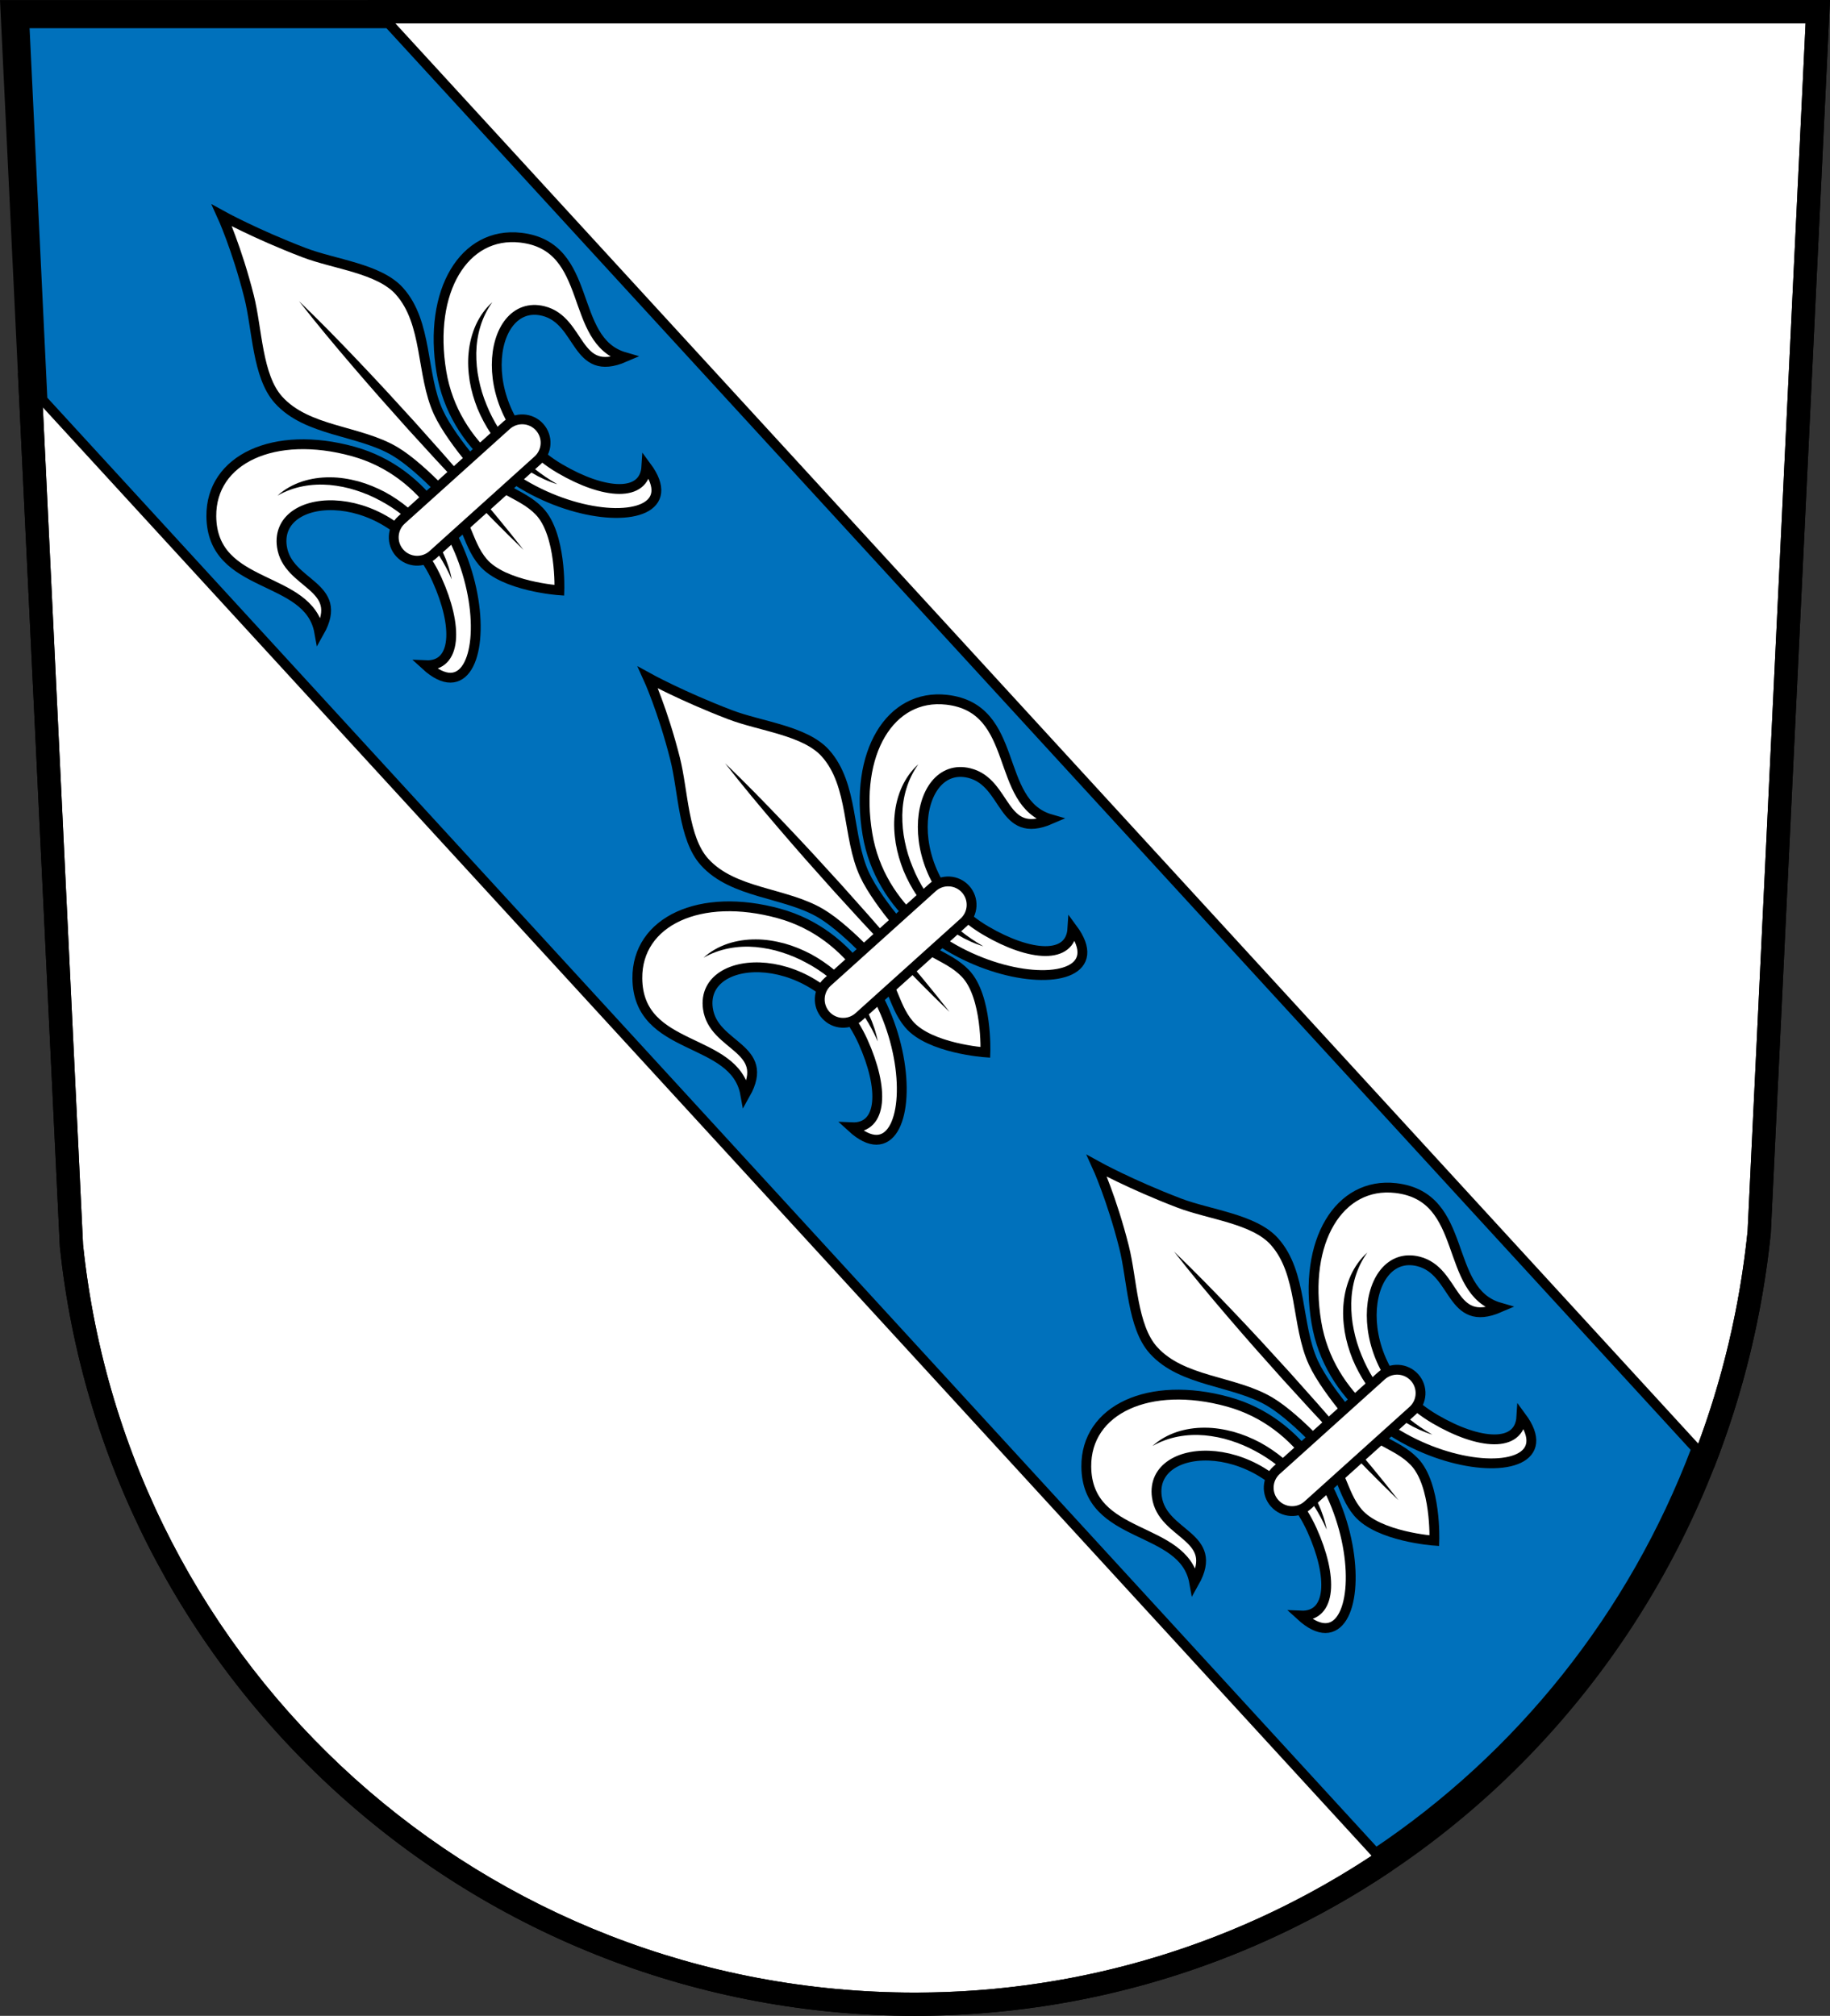 <?xml version="1.0" encoding="utf-8"?>
<!-- Generator: Adobe Illustrator 15.0.0, SVG Export Plug-In . SVG Version: 6.00 Build 0)  -->
<!DOCTYPE svg PUBLIC "-//W3C//DTD SVG 1.1//EN" "http://www.w3.org/Graphics/SVG/1.1/DTD/svg11.dtd">
<svg version="1.1" id="Coat_of_arms" xmlns="http://www.w3.org/2000/svg" xmlns:xlink="http://www.w3.org/1999/xlink" x="0px"
	 y="0px" width="558.43px" height="615.119px" viewBox="0 0 558.43 615.119" enable-background="new 0 0 558.43 615.119"
	 xml:space="preserve">
<rect x="0" y="0" width="558.43" height="615.119" fill="#333333" stroke="none"/>
<g>
	<path fill="#FFFFFF" d="M279.215,610.866c-64.223,0-125.774-23.723-173.315-66.796C58.711,501.319,29.094,443.065,22.5,380.039
		L4.464,4.262l549.502-0.01l-17.845,371.74c-6.678,64.774-36.354,124.287-83.568,167.578
		C405.205,586.967,343.647,610.866,279.215,610.866z"/>
	<path d="M550.975,7.1l-17.69,368.583c-2.395,23.264-7.749,45.517-15.642,66.406l5.378,5.861
		c8.91-22.72,14.793-46.798,17.343-71.639L558.427,0L112.076,0.008l6.512,7.099L550.975,7.1z"/>
	<path d="M279.215,608.021c-131.125,0-240.252-98.113-253.876-228.242L12.966,121.975l-7.502-8.178l12.786,266.42l0.015,0.199
		c6.688,64.094,36.797,123.334,84.781,166.806c48.324,43.783,110.889,67.896,176.17,67.896c52.342,0,102.811-15.531,145.542-44.278
		l-4.947-5.393C379.391,592.442,331.022,608.021,279.215,608.021z"/>
	<path fill="#0071BC" stroke="#000000" stroke-width="3" stroke-miterlimit="10" d="M7.453,7.108l5.513,114.867L419.81,565.447
		c43.977-29.371,78.529-72.266,97.833-123.358L118.588,7.106L7.453,7.108z"/>
	<g>
		<path fill="#FFFFFF" stroke="#000000" stroke-width="3" stroke-miterlimit="10" d="M194.487,298.546
			c-0.166-17.395,19.142-26.471,43.296-19.789c45.141,12.489,45.36,86.495,22.108,65.224c9.521,0.426,9.923-11.846,3.443-26.164
			c-13.138-29.029-49.777-27.617-47.316-10.072c1.668,11.897,19.51,11.748,11.404,26.146
			C224.256,316.131,194.704,321.21,194.487,298.546z"/>
		<path fill="#FFFFFF" stroke="#000000" stroke-width="3" stroke-miterlimit="10" d="M288.908,213.529
			c-17.281-1.983-28.327,16.27-24.207,40.991c7.703,46.199,81.281,54.152,62.556,28.805c-0.57,9.512-12.818,8.631-26.379,0.689
			c-27.498-16.1-22.264-52.39-5.072-48.11c11.658,2.903,9.645,20.631,24.811,14.075
			C303.285,244.973,311.426,216.115,288.908,213.529z"/>
		<path fill="#FFFFFF" stroke="#000000" stroke-width="3" stroke-miterlimit="10" d="M251.847,229.799
			c8.755,9.724,6.606,25.473,11.937,37.017c2.187,4.734,6.439,10.365,9.71,14.405c7.953,9.823,15.488,9.965,21.088,15.799
			c6.73,7.013,6.115,24.109,6.115,24.109s-17.068-1.175-23.34-8.602c-5.215-6.178-4.568-13.687-13.508-22.624
			c-3.675-3.674-8.832-8.493-13.312-11.162c-10.924-6.508-26.811-6.017-35.565-15.741c-6.505-7.224-6.441-21.502-8.978-31.526
			c-3.745-14.803-8.283-24.721-8.283-24.721s10.273,5.669,25.105,11.34C232.086,221.64,245.652,222.918,251.847,229.799z"/>
		<g>
			<path d="M214.684,292.237c2.09-1.922,4.667-3.35,7.415-4.282c2.761-0.905,5.691-1.336,8.613-1.305
				c2.927-0.003,5.834,0.487,8.654,1.234c2.815,0.779,5.523,1.905,8.104,3.257c2.555,1.399,4.978,3.036,7.204,4.903
				c2.199,1.896,4.257,3.964,6.006,6.273c3.552,4.562,6.096,9.899,7.179,15.469c-2.279-5.186-5.278-9.902-8.973-13.965
				c-1.865-2.012-3.836-3.917-6.007-5.574c-2.141-1.688-4.42-3.2-6.827-4.464c-2.382-1.312-4.899-2.367-7.486-3.182
				c-2.581-0.845-5.257-1.358-7.958-1.621C225.211,288.513,219.621,289.415,214.684,292.237z"/>
		</g>
		<g>
			<path d="M280.237,233.214c-3.322,4.615-4.803,10.08-4.902,15.496c-0.021,2.713,0.209,5.429,0.779,8.084
				c0.539,2.658,1.326,5.271,2.383,7.778c1.006,2.526,2.27,4.951,3.725,7.257c1.422,2.332,3.111,4.491,4.916,6.556
				c3.654,4.1,8.031,7.576,12.951,10.384c-5.426-1.66-10.469-4.748-14.635-8.757c-2.111-1.981-3.953-4.244-5.609-6.629
				c-1.625-2.409-3-4.99-4.123-7.677c-1.076-2.707-1.912-5.518-2.393-8.399c-0.447-2.882-0.633-5.825-0.322-8.736
				c0.273-2.909,1.01-5.778,2.197-8.43C276.418,237.504,278.108,235.091,280.237,233.214z"/>
		</g>
		<g>
			<path d="M221.263,232.911c6.167,5.906,12.114,12.009,17.984,18.183c2.956,3.068,5.832,6.208,8.745,9.314l8.621,9.427l8.501,9.535
				c2.792,3.217,5.625,6.396,8.375,9.65c5.543,6.469,11.006,13.008,16.248,19.749c-6.17-5.903-12.117-12.006-17.986-18.18
				c-2.957-3.067-5.831-6.21-8.746-9.314l-8.618-9.43l-8.498-9.538c-2.792-3.215-5.623-6.396-8.373-9.65
				C231.973,246.188,226.508,239.648,221.263,232.911z"/>
		</g>
		<path fill="#FFFFFF" stroke="#000000" stroke-width="3" stroke-miterlimit="10" d="M294.651,271.325
			c2.641,2.932,2.404,7.449-0.529,10.088l-32.048,28.856c-2.932,2.641-7.449,2.403-10.089-0.528l0,0
			c-2.64-2.932-2.403-7.448,0.529-10.089l32.049-28.856C287.494,268.156,292.01,268.393,294.651,271.325L294.651,271.325z"/>
	</g>
	<g>
		<path fill="#FFFFFF" stroke="#000000" stroke-width="3" stroke-miterlimit="10" d="M64.487,157.546
			c-0.166-17.395,19.142-26.471,43.296-19.789c45.141,12.489,45.36,86.495,22.108,65.224c9.521,0.426,9.923-11.846,3.443-26.164
			c-13.138-29.029-49.777-27.617-47.316-10.072c1.668,11.897,19.51,11.748,11.404,26.146
			C94.256,175.131,64.704,180.21,64.487,157.546z"/>
		<path fill="#FFFFFF" stroke="#000000" stroke-width="3" stroke-miterlimit="10" d="M158.908,72.529
			c-17.281-1.983-28.327,16.27-24.207,40.991c7.703,46.199,81.281,54.152,62.556,28.805c-0.57,9.512-12.818,8.631-26.379,0.689
			c-27.498-16.1-22.264-52.39-5.072-48.11c11.658,2.903,9.645,20.631,24.811,14.075C173.285,103.973,181.426,75.115,158.908,72.529z
			"/>
		<path fill="#FFFFFF" stroke="#000000" stroke-width="3" stroke-miterlimit="10" d="M121.847,88.799
			c8.755,9.724,6.606,25.473,11.937,37.017c2.187,4.734,6.439,10.365,9.71,14.405c7.953,9.823,15.488,9.965,21.088,15.799
			c6.73,7.013,6.115,24.109,6.115,24.109s-17.068-1.175-23.34-8.602c-5.215-6.178-4.568-13.687-13.508-22.624
			c-3.675-3.674-8.832-8.493-13.312-11.162c-10.924-6.508-26.811-6.017-35.565-15.741c-6.505-7.224-6.441-21.502-8.978-31.526
			c-3.745-14.803-8.283-24.721-8.283-24.721s10.273,5.669,25.105,11.34C102.086,80.64,115.652,81.918,121.847,88.799z"/>
		<g>
			<path d="M84.684,151.237c2.09-1.922,4.667-3.35,7.415-4.282c2.761-0.905,5.691-1.336,8.613-1.305
				c2.927-0.003,5.834,0.487,8.654,1.234c2.815,0.779,5.523,1.905,8.103,3.257c2.556,1.399,4.978,3.036,7.204,4.903
				c2.2,1.896,4.257,3.964,6.006,6.273c3.552,4.562,6.096,9.899,7.179,15.469c-2.279-5.186-5.278-9.902-8.974-13.965
				c-1.865-2.011-3.836-3.917-6.006-5.574c-2.141-1.688-4.42-3.199-6.828-4.464c-2.382-1.312-4.899-2.367-7.486-3.182
				c-2.581-0.845-5.257-1.358-7.958-1.621C95.211,147.513,89.621,148.415,84.684,151.237z"/>
		</g>
		<g>
			<path d="M150.237,92.214c-3.324,4.615-4.804,10.08-4.903,15.496c-0.021,2.713,0.21,5.429,0.78,8.084
				c0.54,2.658,1.327,5.271,2.382,7.778c1.006,2.526,2.271,4.951,3.726,7.257c1.421,2.332,3.11,4.491,4.916,6.556
				c3.655,4.1,8.032,7.576,12.951,10.384c-5.426-1.66-10.468-4.748-14.634-8.757c-2.113-1.981-3.955-4.244-5.61-6.629
				c-1.625-2.409-2.999-4.989-4.124-7.677c-1.075-2.707-1.911-5.518-2.392-8.399c-0.448-2.883-0.632-5.825-0.323-8.736
				c0.274-2.909,1.01-5.778,2.198-8.43C146.418,96.504,148.107,94.091,150.237,92.214z"/>
		</g>
		<g>
			<path d="M91.263,91.911c6.167,5.905,12.114,12.009,17.984,18.183c2.956,3.068,5.832,6.208,8.745,9.314l8.621,9.427l8.501,9.535
				c2.791,3.217,5.624,6.396,8.374,9.65c5.543,6.469,11.007,13.009,16.25,19.749c-6.17-5.903-12.118-12.006-17.987-18.18
				c-2.957-3.067-5.83-6.21-8.745-9.314l-8.618-9.43l-8.498-9.538c-2.793-3.215-5.623-6.396-8.374-9.65
				C101.973,105.188,96.509,98.648,91.263,91.911z"/>
		</g>
		<path fill="#FFFFFF" stroke="#000000" stroke-width="3" stroke-miterlimit="10" d="M164.651,130.325
			c2.641,2.932,2.404,7.449-0.529,10.088l-32.048,28.856c-2.932,2.641-7.449,2.403-10.089-0.528l0,0
			c-2.64-2.932-2.403-7.448,0.529-10.089l32.049-28.856C157.494,127.156,162.01,127.393,164.651,130.325L164.651,130.325z"/>
	</g>
	<g>
		<path fill="#FFFFFF" stroke="#000000" stroke-width="3" stroke-miterlimit="10" d="M331.487,447.546
			c-0.166-17.395,19.143-26.471,43.297-19.789c45.141,12.489,45.359,86.495,22.107,65.225c9.521,0.426,9.924-11.846,3.443-26.164
			c-13.137-29.029-49.776-27.617-47.316-10.072c1.668,11.897,19.511,11.748,11.404,26.146
			C361.256,465.131,331.704,470.21,331.487,447.546z"/>
		<path fill="#FFFFFF" stroke="#000000" stroke-width="3" stroke-miterlimit="10" d="M425.908,362.529
			c-17.281-1.983-28.326,16.27-24.207,40.991c7.703,46.198,81.281,54.151,62.557,28.805c-0.57,9.512-12.818,8.631-26.379,0.688
			c-27.498-16.101-22.264-52.39-5.072-48.11c11.658,2.904,9.645,20.632,24.811,14.075
			C440.285,393.974,448.426,365.114,425.908,362.529z"/>
		<path fill="#FFFFFF" stroke="#000000" stroke-width="3" stroke-miterlimit="10" d="M388.848,378.8
			c8.754,9.723,6.605,25.473,11.936,37.017c2.188,4.733,6.439,10.364,9.711,14.405c7.953,9.822,15.488,9.965,21.088,15.799
			c6.73,7.013,6.115,24.109,6.115,24.109s-17.068-1.175-23.34-8.602c-5.215-6.178-4.568-13.687-13.508-22.623
			c-3.676-3.675-8.832-8.493-13.313-11.162c-10.924-6.508-26.811-6.018-35.564-15.74c-6.506-7.225-6.441-21.503-8.979-31.527
			c-3.744-14.803-8.282-24.721-8.282-24.721s10.272,5.67,25.104,11.341C369.086,370.64,382.652,371.919,388.848,378.8z"/>
		<g>
			<path d="M351.684,441.237c2.09-1.922,4.667-3.35,7.416-4.281c2.76-0.905,5.691-1.337,8.613-1.306
				c2.927-0.003,5.834,0.487,8.654,1.233c2.814,0.779,5.523,1.906,8.104,3.258c2.555,1.398,4.977,3.035,7.203,4.902
				c2.199,1.896,4.258,3.965,6.006,6.273c3.553,4.562,6.096,9.899,7.18,15.469c-2.279-5.186-5.277-9.902-8.973-13.965
				c-1.865-2.012-3.836-3.917-6.008-5.574c-2.141-1.688-4.42-3.199-6.826-4.465c-2.383-1.311-4.9-2.367-7.486-3.182
				c-2.582-0.844-5.258-1.357-7.959-1.621C362.211,437.513,356.621,438.415,351.684,441.237z"/>
		</g>
		<g>
			<path d="M417.237,382.214c-3.322,4.615-4.803,10.08-4.902,15.496c-0.021,2.713,0.209,5.429,0.779,8.084
				c0.539,2.658,1.326,5.271,2.383,7.777c1.006,2.527,2.27,4.951,3.725,7.258c1.422,2.331,3.111,4.49,4.916,6.556
				c3.654,4.101,8.031,7.575,12.951,10.384c-5.426-1.659-10.469-4.747-14.635-8.756c-2.111-1.982-3.953-4.244-5.609-6.63
				c-1.625-2.409-3-4.989-4.123-7.677c-1.076-2.707-1.912-5.518-2.393-8.4c-0.447-2.882-0.633-5.824-0.322-8.735
				c0.273-2.909,1.01-5.778,2.197-8.43C413.418,386.505,415.108,384.091,417.237,382.214z"/>
		</g>
		<g>
			<path d="M358.263,381.911c6.167,5.906,12.114,12.01,17.983,18.184c2.956,3.067,5.832,6.207,8.745,9.314l8.62,9.426l8.502,9.535
				c2.791,3.217,5.625,6.396,8.375,9.65c5.543,6.469,11.006,13.008,16.248,19.748c-6.17-5.903-12.117-12.006-17.986-18.18
				c-2.957-3.067-5.83-6.211-8.746-9.314l-8.617-9.43l-8.498-9.538c-2.793-3.216-5.623-6.396-8.373-9.649
				C368.973,395.188,363.508,388.648,358.263,381.911z"/>
		</g>
		<path fill="#FFFFFF" stroke="#000000" stroke-width="3" stroke-miterlimit="10" d="M431.651,420.325
			c2.641,2.932,2.404,7.449-0.529,10.088l-32.049,28.856c-2.932,2.641-7.449,2.403-10.088-0.528l0,0
			c-2.641-2.932-2.404-7.448,0.529-10.089l32.049-28.856C424.494,417.156,429.01,417.394,431.651,420.325L431.651,420.325z"/>
	</g>
	<path d="M279.215,615.118c-65.281,0-127.846-24.113-176.17-67.896C55.061,503.75,24.952,444.51,18.264,380.416l-0.015-0.199
		L0.003,0.01L558.427,0l-18.063,376.312c-6.76,65.862-36.925,126.372-84.938,170.394
		C407.293,590.821,344.714,615.118,279.215,615.118z M25.339,379.778C38.963,509.907,148.09,608.021,279.215,608.021
		c131.222,0,240.434-99.877,254.069-232.338L550.975,7.1L7.453,7.108L25.339,379.778z"/>
</g>
</svg>
